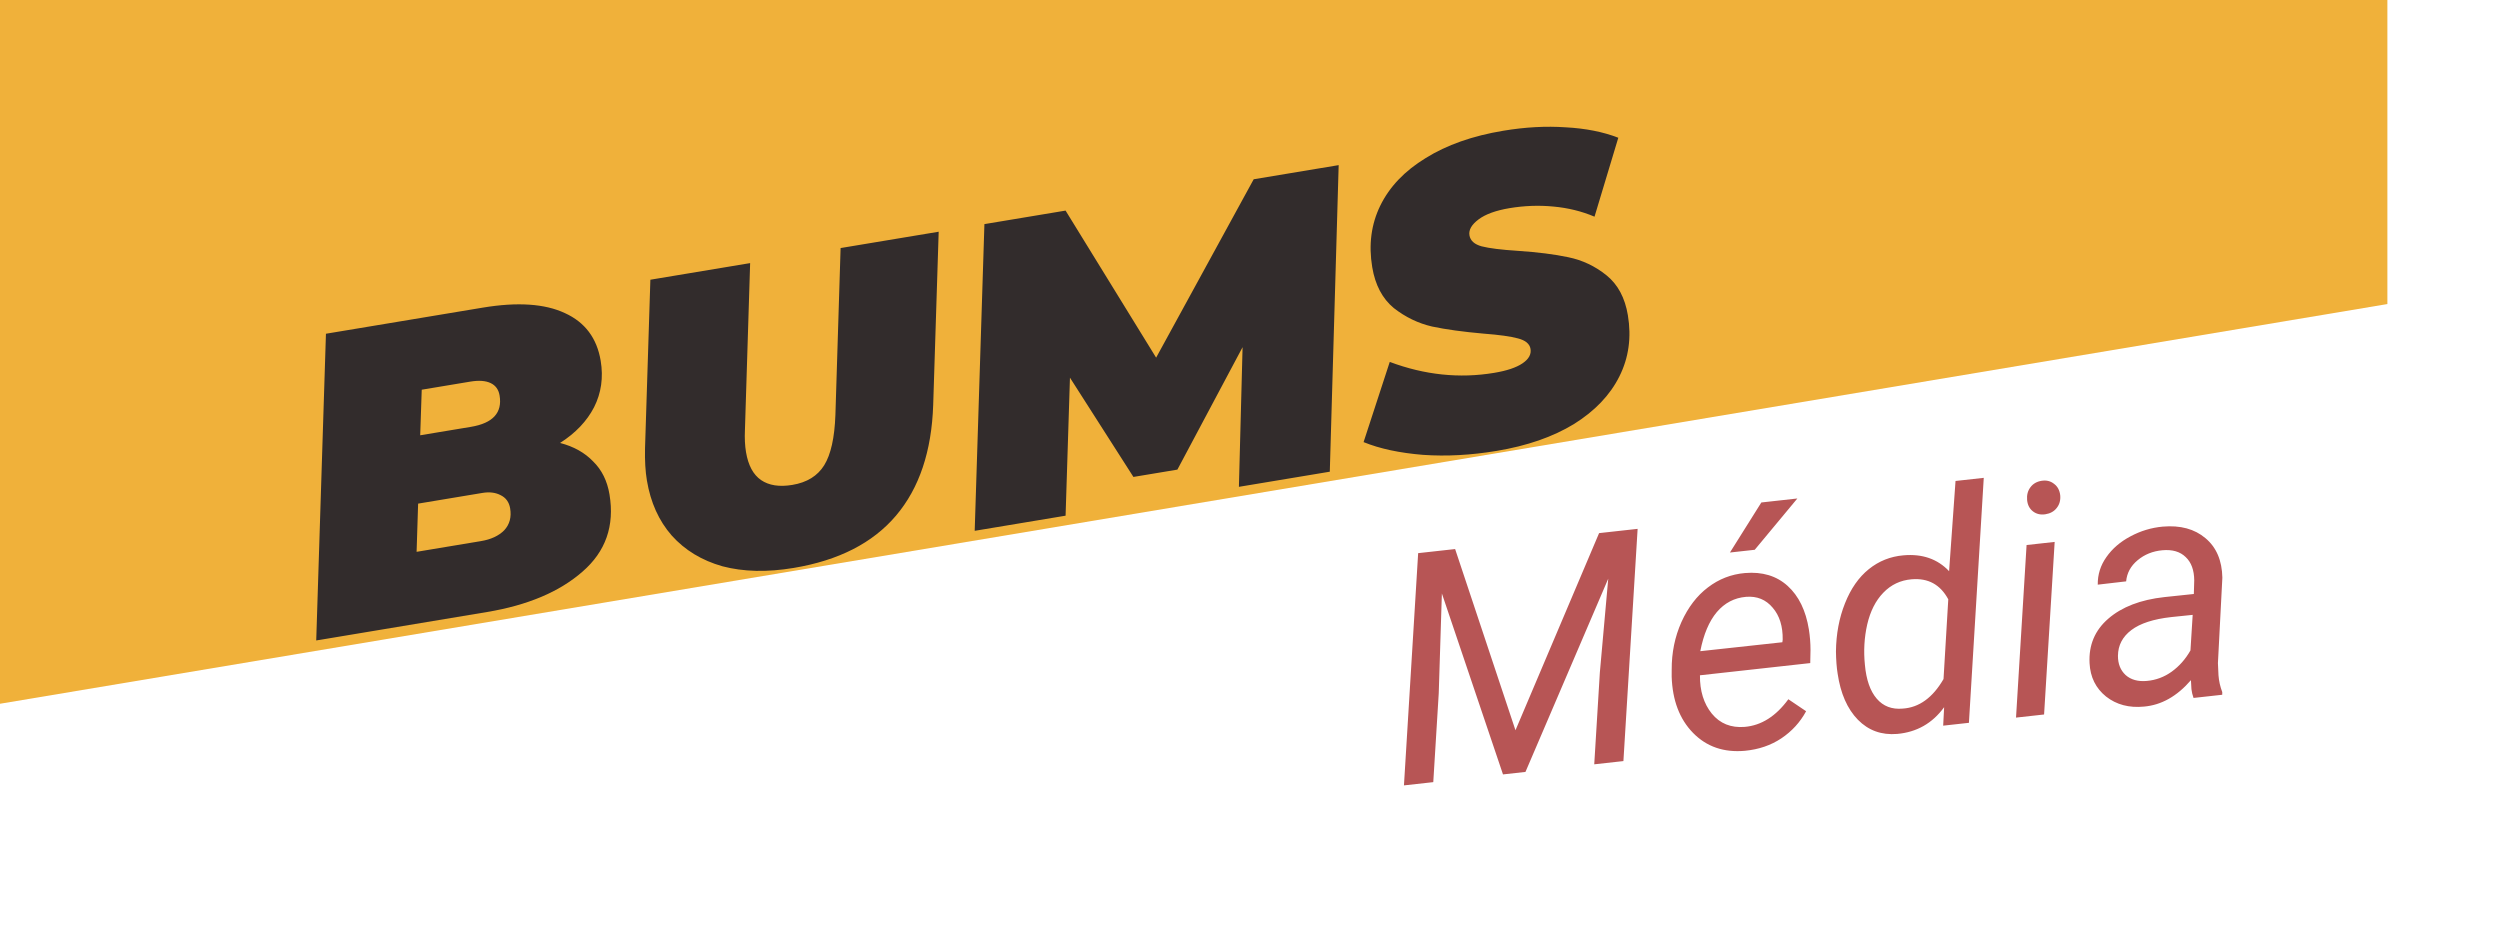 <svg width="222" height="84" viewBox="0 0 222 84" fill="none" xmlns="http://www.w3.org/2000/svg">
<mask id="mask0" mask-type="alpha" maskUnits="userSpaceOnUse" x="-19" y="-21" width="241" height="105">
<path d="M222 -21H-19V84H222V-21Z" fill="#C4C4C4"/>
</mask>
<g mask="url(#mask0)">
<path d="M212 -2H-3.012L-9 64L212 27V-2Z" fill="#F0B13A"/>
<path d="M129.215 48.756L134.574 64.847L141.999 47.341L145.421 46.962L144.159 67.584L141.569 67.871L142.067 59.712L142.812 51.386L135.461 68.547L133.466 68.768L128.039 52.699L127.76 61.564L127.275 69.454L124.671 69.742L125.932 49.12L129.215 48.756ZM154.953 66.67C153.083 66.839 151.547 66.311 150.345 65.084C149.145 63.857 148.511 62.188 148.444 60.075L148.447 59.47C148.439 57.961 148.726 56.551 149.31 55.239C149.903 53.926 150.688 52.901 151.661 52.165C152.636 51.419 153.729 50.993 154.942 50.887C156.488 50.754 157.754 51.134 158.742 52.028C159.728 52.922 160.358 54.212 160.629 55.898C160.723 56.498 160.772 57.102 160.773 57.711L160.75 58.882L150.956 59.966C150.941 61.346 151.292 62.48 152.007 63.367C152.731 64.252 153.705 64.646 154.927 64.548C156.41 64.422 157.702 63.603 158.806 62.093L160.382 63.157C159.855 64.134 159.121 64.937 158.181 65.567C157.25 66.186 156.174 66.553 154.953 66.67ZM155.05 52.999C154.013 53.086 153.147 53.538 152.452 54.356C151.766 55.173 151.278 56.329 150.986 57.825L158.273 57.032L158.303 56.803C158.322 55.619 158.026 54.672 157.414 53.962C156.809 53.241 156.021 52.92 155.05 52.999ZM156.407 44.62L159.606 44.265L155.82 48.821L153.618 49.064L156.407 44.62ZM163.033 57.855C163.049 56.306 163.315 54.879 163.835 53.574C164.353 52.269 165.059 51.258 165.952 50.54C166.844 49.822 167.869 49.413 169.026 49.313C170.702 49.165 172.053 49.635 173.08 50.721L173.651 42.71L176.158 42.432L174.84 64.186L172.554 64.439L172.639 62.798C171.601 64.226 170.212 65.018 168.471 65.173C167.082 65.289 165.918 64.869 164.981 63.913C164.041 62.948 163.442 61.584 163.182 59.822C163.093 59.279 163.044 58.623 163.033 57.855ZM165.603 59.033C165.722 60.361 166.072 61.364 166.652 62.04C167.231 62.717 168.003 63.011 168.966 62.923C170.421 62.828 171.629 61.953 172.585 60.3L173.007 53.219C172.302 51.91 171.217 51.317 169.754 51.441C168.763 51.523 167.922 51.921 167.236 52.635C166.556 53.338 166.082 54.277 165.809 55.451C165.546 56.615 165.478 57.809 165.603 59.033ZM181.515 63.447L179.023 63.723L179.96 48.398L182.454 48.122L181.515 63.447ZM181.304 42.693C181.728 42.627 182.092 42.718 182.4 42.965C182.717 43.202 182.899 43.543 182.948 43.987C182.987 44.424 182.883 44.797 182.638 45.105C182.4 45.413 182.065 45.6 181.634 45.666C181.203 45.733 180.833 45.647 180.526 45.409C180.22 45.171 180.047 44.834 180.007 44.398C179.968 43.961 180.066 43.584 180.302 43.268C180.538 42.951 180.873 42.759 181.304 42.693ZM194.786 61.977C194.691 61.716 194.629 61.455 194.6 61.196L194.555 60.399C193.319 61.83 191.93 62.612 190.383 62.746C189.061 62.874 187.94 62.576 187.018 61.853C186.105 61.119 185.617 60.132 185.553 58.892C185.469 57.288 186.024 55.97 187.218 54.937C188.422 53.895 190.08 53.256 192.194 53.022L194.813 52.746L194.848 51.532C194.84 50.623 194.586 49.934 194.085 49.464C193.592 48.984 192.907 48.784 192.027 48.862C191.166 48.939 190.429 49.236 189.812 49.755C189.205 50.263 188.869 50.886 188.801 51.625L186.281 51.918C186.267 51.029 186.522 50.213 187.047 49.47C187.572 48.718 188.284 48.105 189.184 47.63C190.085 47.145 191.039 46.857 192.048 46.764C193.613 46.628 194.88 46.971 195.848 47.792C196.817 48.604 197.316 49.773 197.345 51.298L196.952 58.882L197.001 59.959C197.039 60.471 197.15 60.97 197.336 61.456L197.334 61.695L194.786 61.977ZM190.637 60.467C191.441 60.397 192.178 60.123 192.844 59.646C193.519 59.159 194.076 58.529 194.513 57.759L194.71 54.6L192.812 54.796C191.233 54.971 190.05 55.355 189.265 55.949C188.48 56.542 188.084 57.303 188.074 58.233C188.07 58.946 188.296 59.517 188.755 59.944C189.222 60.361 189.849 60.536 190.637 60.467Z" fill="#B75555"/>
<path d="M49.734 39.334C50.944 39.648 51.923 40.195 52.67 40.974C53.438 41.723 53.922 42.7 54.123 43.905C54.587 46.692 53.785 48.98 51.718 50.769C49.674 52.554 46.851 53.747 43.247 54.347L28.081 56.872L28.944 29.636L42.871 27.317C45.949 26.805 48.381 26.967 50.167 27.805C51.948 28.618 53.006 30.029 53.341 32.037C53.588 33.519 53.393 34.893 52.755 36.16C52.113 37.402 51.106 38.46 49.734 39.334ZM37.45 34.606L37.314 38.653L41.819 37.904C43.771 37.578 44.619 36.65 44.364 35.119C44.276 34.592 44.009 34.223 43.562 34.014C43.116 33.804 42.517 33.762 41.767 33.887L37.45 34.606ZM42.7 48.052C43.601 47.902 44.293 47.58 44.777 47.087C45.256 46.569 45.431 45.92 45.301 45.142C45.209 44.59 44.925 44.198 44.45 43.968C43.999 43.733 43.461 43.668 42.835 43.772L37.129 44.722L36.994 49.002L42.7 48.052ZM70.468 50.434C68.115 50.826 66.01 50.776 64.154 50.286C62.318 49.766 60.816 48.855 59.648 47.553C58.504 46.246 57.769 44.614 57.443 42.656C57.309 41.853 57.254 40.907 57.278 39.819L57.753 24.839L66.612 23.364L66.15 38.187C66.117 38.915 66.149 39.568 66.245 40.145C66.442 41.325 66.888 42.154 67.585 42.632C68.282 43.109 69.206 43.252 70.357 43.06C71.659 42.844 72.603 42.261 73.191 41.311C73.779 40.362 74.11 38.875 74.184 36.85L74.645 22.027L83.355 20.577L82.868 35.946C82.732 40.071 81.633 43.35 79.569 45.784C77.505 48.218 74.472 49.768 70.468 50.434ZM118.874 14.663L118.086 41.887L110.015 43.231L110.341 30.83L104.552 41.702L100.648 42.352L95.012 33.537L94.624 45.793L86.553 47.137L87.416 19.901L94.623 18.701L102.664 31.76L111.328 15.919L118.874 14.663ZM132.906 40.039C130.629 40.418 128.449 40.536 126.367 40.392C124.282 40.223 122.521 39.846 121.086 39.259L123.41 32.138C126.51 33.299 129.599 33.623 132.677 33.11C133.803 32.923 134.644 32.641 135.199 32.265C135.753 31.889 135.991 31.462 135.911 30.985C135.836 30.533 135.462 30.221 134.791 30.049C134.144 29.873 133.13 29.732 131.75 29.627C129.922 29.466 128.395 29.256 127.169 28.996C125.938 28.711 124.805 28.164 123.771 27.356C122.756 26.518 122.118 25.309 121.854 23.727C121.524 21.744 121.76 19.924 122.565 18.267C123.39 16.582 124.736 15.171 126.605 14.034C128.469 12.872 130.765 12.064 133.492 11.61C135.444 11.285 137.292 11.184 139.036 11.306C140.8 11.4 142.357 11.708 143.705 12.232L141.593 19.241C140.458 18.759 139.238 18.459 137.932 18.341C136.651 18.218 135.36 18.266 134.059 18.482C132.833 18.687 131.911 19.021 131.294 19.485C130.677 19.949 130.408 20.419 130.487 20.896C130.567 21.373 130.93 21.7 131.577 21.876C132.248 22.048 133.312 22.18 134.768 22.274C136.537 22.392 138.034 22.581 139.261 22.841C140.512 23.098 141.644 23.632 142.652 24.444C143.662 25.256 144.298 26.441 144.556 27.997C144.883 29.956 144.633 31.765 143.802 33.425C142.973 35.086 141.626 36.497 139.762 37.659C137.894 38.796 135.609 39.589 132.906 40.039Z" fill="#322C2C"/>
</g>
</svg>
